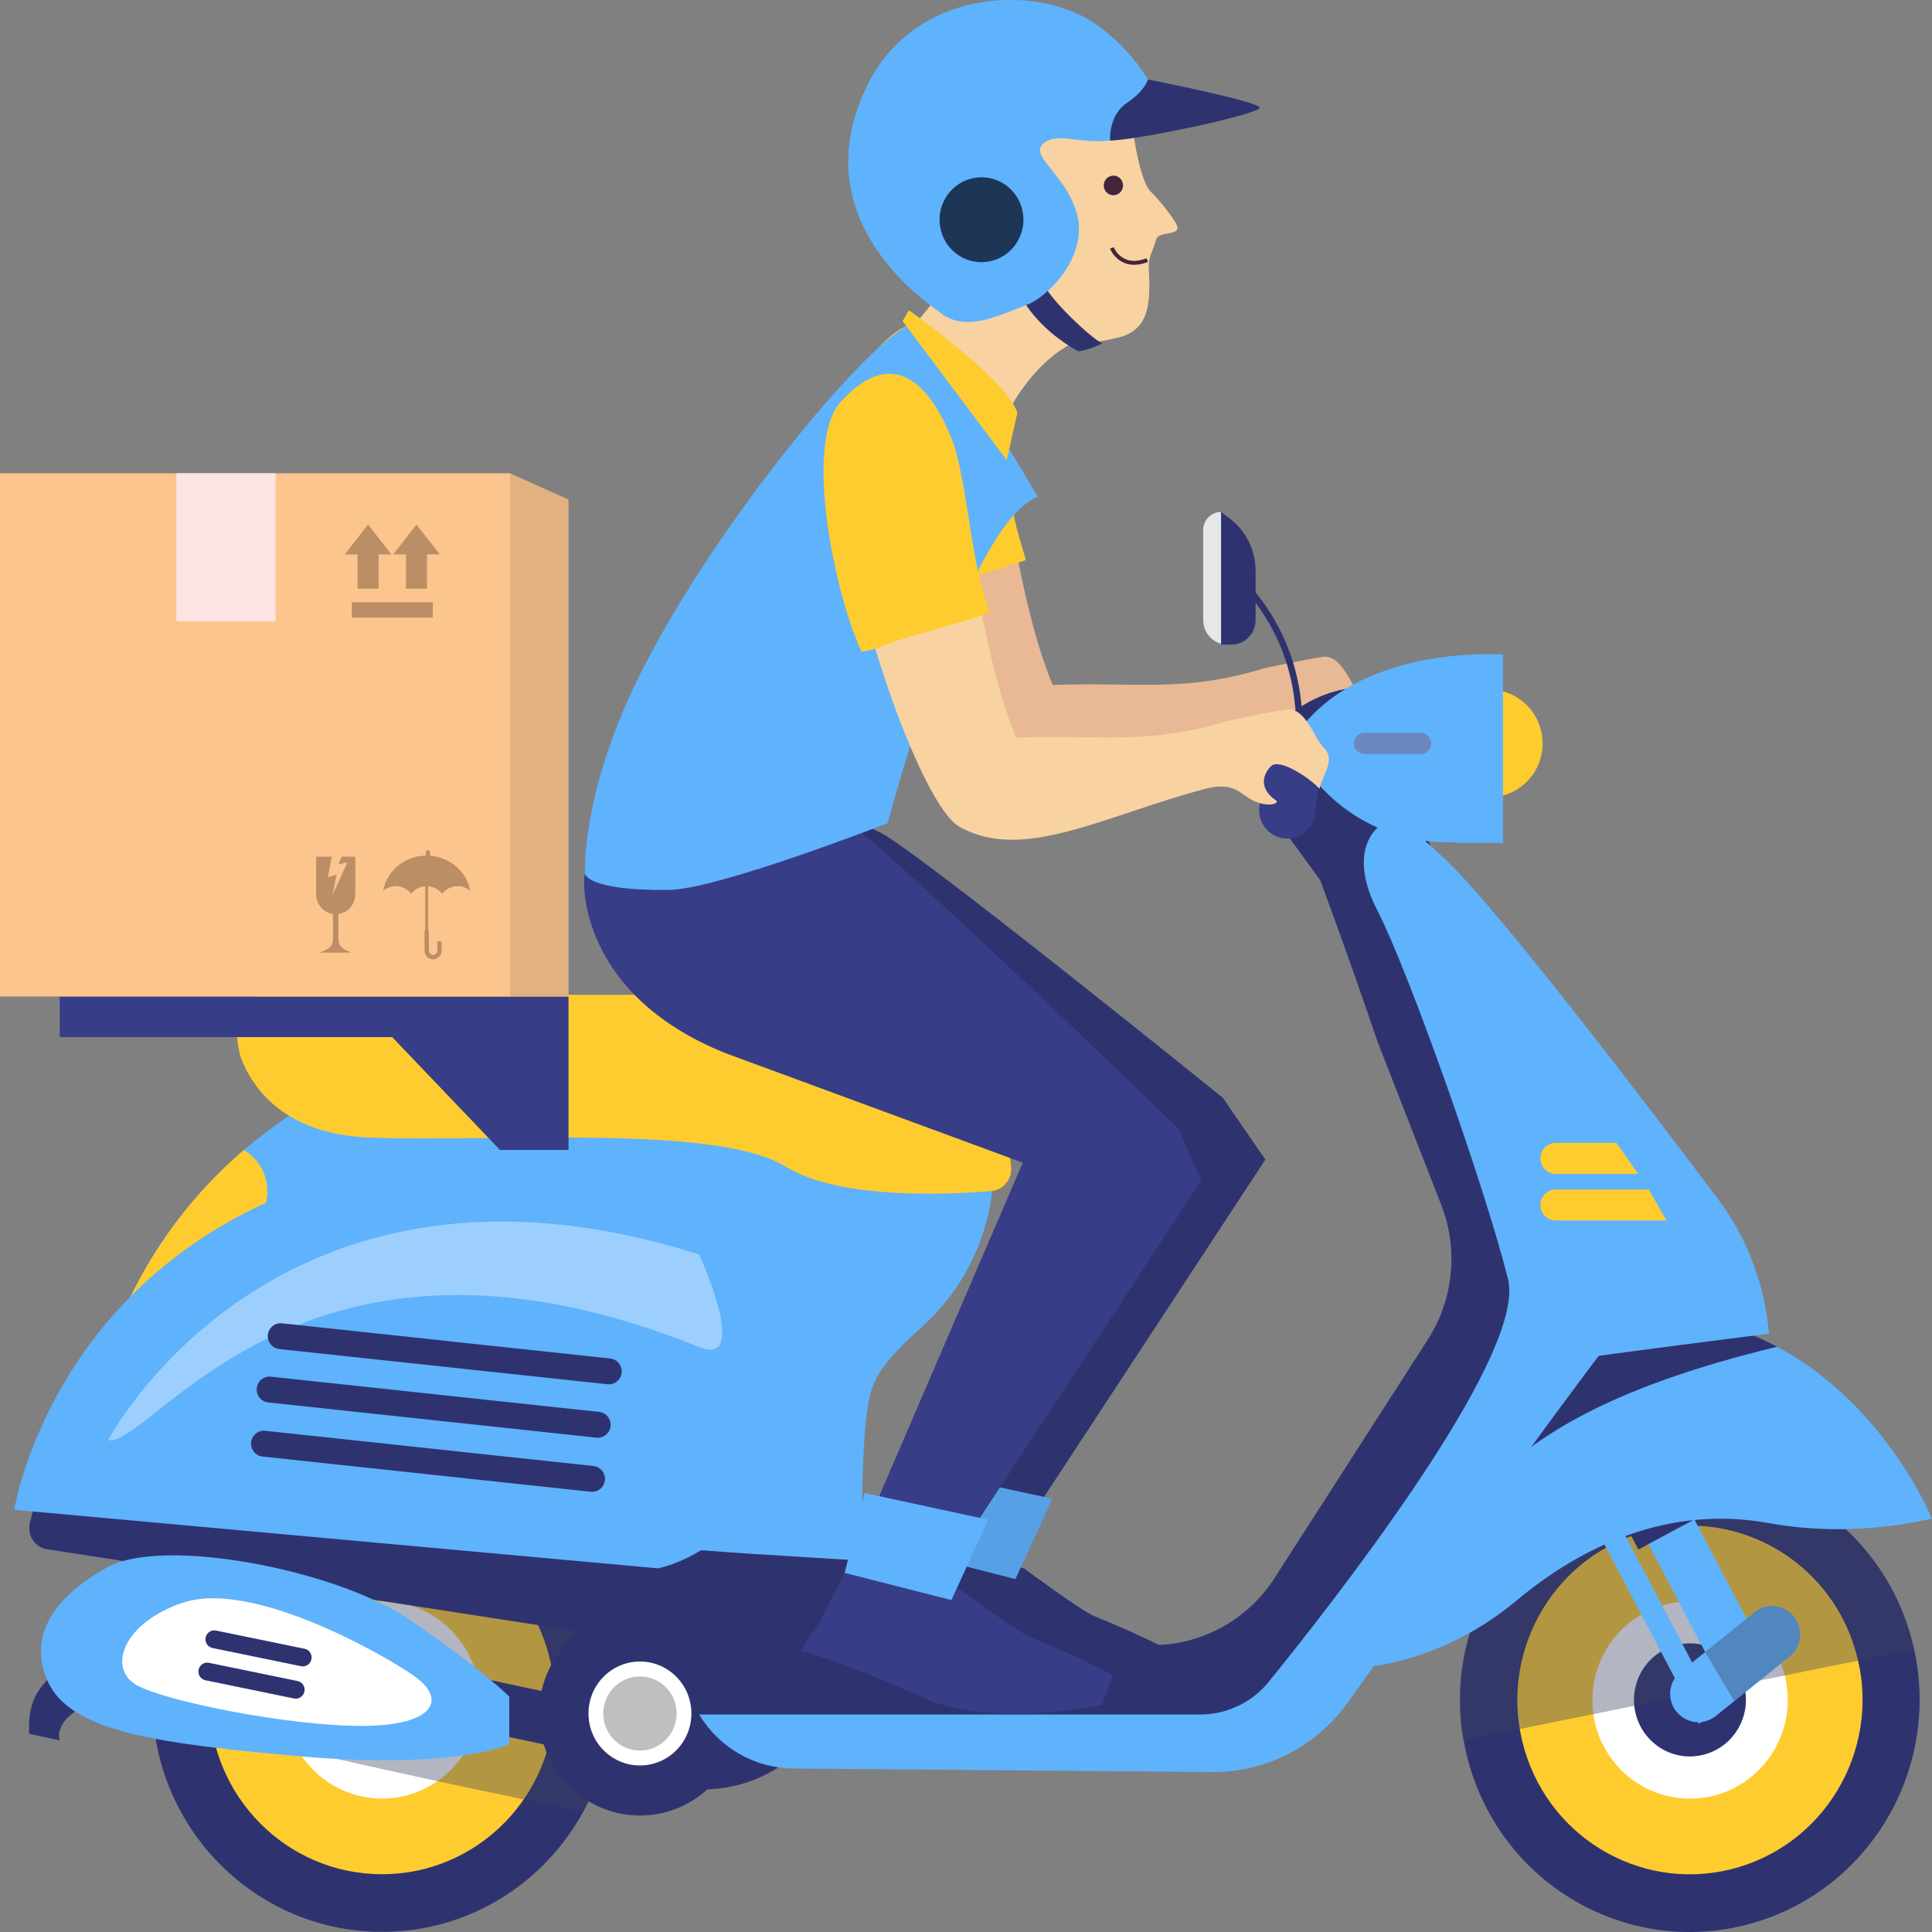 <?xml version="1.0" encoding="UTF-8"?>
<svg xmlns="http://www.w3.org/2000/svg" viewBox="0 0 300 300">
  <rect x="0" y="0" width="300" height="300" fill="#808080" stroke="none"/>
  <defs>
    <style>
      .cls-1 {
        fill: #e8b994;
      }

      .cls-1, .cls-2, .cls-3, .cls-4, .cls-5, .cls-6, .cls-7, .cls-8, .cls-9, .cls-10, .cls-11, .cls-12, .cls-13, .cls-14, .cls-15, .cls-16, .cls-17, .cls-18, .cls-19, .cls-20, .cls-21, .cls-22, .cls-23, .cls-24, .cls-25, .cls-26, .cls-27 {
        stroke-width: 0px;
      }

      .cls-2, .cls-24 {
        fill: #5fb2fc;
      }

      .cls-3 {
        fill: #6c4832;
      }

      .cls-4 {
        opacity: .38;
      }

      .cls-4, .cls-12, .cls-14 {
        fill: #fff;
      }

      .cls-5 {
        fill: #fcc58e;
      }

      .cls-6, .cls-7 {
        fill: #2e3370;
      }

      .cls-6, .cls-8, .cls-10, .cls-14, .cls-18, .cls-20, .cls-21, .cls-24, .cls-26, .cls-27 {
        fill-rule: evenodd;
      }

      .cls-28 {
        isolation: isolate;
      }

      .cls-8, .cls-19 {
        fill: #373d87;
      }

      .cls-9 {
        fill: #1d3655;
      }

      .cls-10 {
        fill: #bfbfbf;
      }

      .cls-29 {
        opacity: .44;
      }

      .cls-11 {
        fill: #e2b17f;
      }

      .cls-30 {
        stroke: #43253d;
        stroke-width: .61px;
      }

      .cls-30, .cls-31 {
        fill: none;
        stroke-miterlimit: 10;
      }

      .cls-13, .cls-18 {
        fill: #ffcc30;
      }

      .cls-31 {
        stroke: #2e3370;
      }

      .cls-15 {
        fill: #fce5e2;
      }

      .cls-16 {
        fill: #43253d;
      }

      .cls-17, .cls-20 {
        fill: #231f20;
      }

      .cls-21 {
        fill: #e6e7e8;
      }

      .cls-22 {
        fill: #f8d2a1;
      }

      .cls-23 {
        fill: #56a1e5;
      }

      .cls-25 {
        fill: #940b00;
      }

      .cls-26 {
        fill: #3c425c;
      }

      .cls-26, .cls-27 {
        mix-blend-mode: multiply;
        opacity: .39;
      }

      .cls-27 {
        fill: #81425c;
      }
    </style>
  </defs>
  <g class="cls-28">
    <g id="Layer_2" data-name="Layer 2">
      <g id="OBJECTS">
        <g>
          <g>
            <path class="cls-1" d="m155.48,72.42c1.67,9.94,4.06,24.71,7.99,33.94,13.95-.46,20.4,1.18,32.83-2.59,0,0,6.02-1.31,9.03-1.77s4.27,4.24,5.97,6.03c1.71,1.79-.05,3.7-.75,6.28-1.36-1.57-6.17-4.81-7.5-3.52-1.33,1.29-1.92,3.52.77,5.34.61.41-1.13,1.18-3.6,0-1.9-.91-2.89-3.01-7.4-1.81-15.8,4.19-28.41,11.49-38.22,5.85-5.8-3.34-16.06-33.28-16.86-45.33,5.61.45,12.07-2.96,17.73-2.41Z"/>
            <path class="cls-13" d="m145.13,91.27c-1.99.66-3.74,1.53-5.67,1.77-4.09-8.62-9.14-32.34-3.22-38.85,8.14-8.95,13.96-2.52,17.3,6.03,1.82,4.65,2.81,16.1,4.45,22.23.18.67,1.04,3.63,1.3,4.51-4.62,1.71-9.56,2.77-14.17,4.31Z"/>
          </g>
          <g>
            <path class="cls-6" d="m10.85,257.42c-3.45,3.63-6.7,5.06-6.31,11.81l4.74,1.02s-1.33-3.33,5.26-5.98l-3.7-6.85Z"/>
            <path class="cls-2" d="m154.31,179.36v1.67c0,9.72-4.21,18.88-11.43,25.27-1.59,1.4-3.1,2.86-4.34,4.29-1.11,1.25-1.99,2.48-2.56,3.6-.67,1.37-1.13,3.14-1.37,5.15-1.08,8.62-.65,23.02-.65,23.02l-7.09-.43c-1.35,9.23-2.24,17.23-2.24,17.23l-30.65.35-.94-36.47-2.83,1.69-30.44-2.17-45.23-3.22s.54-5.34,3.5-12.9c3.15-8.04,9.01-18.6,19.84-27.88,1.89-1.62,3.94-3.2,6.15-4.71.45-.32.89-.63,1.35-.93h46.53l-.22-2.49,46.56,2.43,5.83,5.02,1.72,1.48h8.51Z"/>
            <path class="cls-18" d="m40.55,188.67l-9.58,16.79c-2.02,3.54-6.49,4.75-9.99,2.71l-2.95-1.72c3.15-8.04,9.01-18.6,19.84-27.88h0c3.49,2.04,4.69,6.57,2.67,10.1Z"/>
            <path class="cls-18" d="m231.27,123.8h-6.33c-4.56,0-8.26-3.74-8.26-8.36h0c0-4.62,3.7-8.36,8.26-8.36h6.33c4.56,0,8.26,3.74,8.26,8.36h0c0,4.62-3.7,8.36-8.26,8.36Z"/>
            <path class="cls-6" d="m205.15,136.91h18.48l-8.54-30.84-5.4.78c-4.47.65-8.58,2.85-11.61,6.24l-2.45,2.74c-1.85,2.07-2.01,5.17-.38,7.42l9.91,13.65Z"/>
            <path class="cls-24" d="m203.31,111.51c-1.1,1.19-1.73,2.67-1.73,4.21,0,1.19.35,2.38,1.07,3.41l.08.11c.79,1.14,1.65,2.2,2.59,3.19,5.01,5.31,11.97,8.36,19.35,8.36h1.56v.1h7.15v-29.25s-19.5-1.54-30.06,9.87Z"/>
            <path class="cls-8" d="m201.38,112.81c-2.4-.24-4.54,1.53-4.77,3.96l-1.07,8.59c-.24,2.43,1.51,4.59,3.91,4.83,2.4.24,4.54-1.53,4.77-3.96l1.07-8.59c.24-2.43-1.51-4.59-3.91-4.83Z"/>
            <g>
              <path class="cls-20" d="m256.19,242.92c-11.51,3.48-18.05,15.72-14.61,27.34,3.43,11.62,15.54,18.22,27.05,14.74,11.5-3.48,18.05-15.72,14.61-27.34-3.43-11.62-15.54-18.22-27.05-14.74Z"/>
              <path class="cls-6" d="m252.21,229.44c-18.87,5.71-29.61,25.79-23.98,44.86,5.63,19.06,25.5,29.89,44.38,24.18,18.87-5.71,29.61-25.79,23.97-44.86-5.63-19.06-25.5-29.89-44.37-24.18Z"/>
              <path class="cls-18" d="m254.75,238.03c-14.18,4.29-22.25,19.38-18.01,33.7,4.23,14.32,19.16,22.46,33.34,18.17,14.18-4.29,22.25-19.38,18.01-33.7-4.23-14.32-19.16-22.45-33.34-18.16Z"/>
              <ellipse class="cls-12" cx="262.41" cy="263.96" rx="15.32" ry="15.17" transform="translate(-14.38 512.79) rotate(-87.12)"/>
              <path class="cls-6" d="m259.93,255.55c-4.6,1.39-7.22,6.28-5.84,10.93,1.37,4.65,6.21,7.28,10.81,5.89,4.6-1.39,7.22-6.29,5.84-10.93-1.37-4.65-6.21-7.28-10.81-5.89Z"/>
              <path class="cls-26" d="m252.1,229.48c-17.53,5.3-28.04,23.01-24.93,40.78l69.94-14.13c-.18-.82-.39-1.65-.64-2.47-5.63-19.06-25.5-29.89-44.37-24.18Z"/>
            </g>
            <g>
              <ellipse class="cls-17" cx="59.32" cy="263.96" rx="21.74" ry="21.96"/>
              <path class="cls-6" d="m94.98,263.95c0,6.29-1.59,12.19-4.4,17.34-6.06,11.15-17.79,18.69-31.25,18.69-18.9,0-34.37-14.85-35.58-33.62-.06-.79-.1-1.61-.1-2.41,0-19.88,15.96-36.02,35.67-36.02s35.66,16.13,35.66,36.02Z"/>
              <path class="cls-18" d="m59.32,236.89c-14.8,0-26.8,12.12-26.8,27.07s12,27.07,26.8,27.07,26.8-12.12,26.8-27.07-12-27.07-26.8-27.07Z"/>
              <ellipse class="cls-12" cx="59.32" cy="263.96" rx="15.17" ry="15.32"/>
              <path class="cls-6" d="m59.32,255.18c-4.8,0-8.69,3.93-8.69,8.78s3.89,8.78,8.69,8.78,8.69-3.93,8.69-8.78-3.89-8.78-8.69-8.78Z"/>
              <path class="cls-26" d="m94.98,263.95c0,6.29-1.59,12.19-4.4,17.34-3.1-.61-6.18-1.24-9.27-1.88-16.18-3.35-32.32-6.95-48.39-10.81-3.05-.74-6.12-1.48-9.17-2.24-.06-.79-.1-1.61-.1-2.41,0-19.88,15.96-36.02,35.67-36.02s35.66,16.13,35.66,36.02Z"/>
            </g>
            <g>
              <polygon class="cls-2" points="255.95 239.77 263.09 235.92 274.34 257.27 267.2 261.12 255.95 239.77"/>
              <polygon class="cls-2" points="247.3 236.33 250.38 234.66 266.88 265.99 263.79 267.65 247.3 236.33"/>
              <polygon class="cls-7" points="254.41 240.61 264.64 235.09 248.72 204.86 238.49 210.38 254.41 240.61"/>
            </g>
            <path class="cls-24" d="m260.3,265.75c1.5,1.91,4.24,2.23,6.12.71l2.88-2.32,8.58-6.89c1.89-1.5,2.21-4.28.71-6.19-.44-.57-1-1-1.62-1.28-1.45-.66-3.18-.5-4.51.57l-7.7,6.2-3.77,3.02c-1.89,1.51-2.2,4.29-.7,6.19Z"/>
            <path class="cls-26" d="m264.77,256.54c1.52,2.53,3.02,5.06,4.53,7.59l8.58-6.89c1.89-1.5,2.21-4.28.71-6.19-.44-.57-1-1-1.62-1.28-1.45-.66-3.18-.5-4.51.57l-7.7,6.2Z"/>
            <path class="cls-24" d="m300,235.82c-8.35,1.85-16.99,2.2-25.4.68-7.69-1.4-14.75-.5-20.98,1.58-7.3,2.45-13.45,6.53-18.14,10.46-8.14,6.8-18.25,10.7-28.81,10.7h-.99c-.19-3.22-.24-6.24-.17-9.07.97-36.61,23.04-41.47,37.79-44.78,13.13-2.93,23.69-.84,31.95,3.38,9.81,4.99,16.41,12.92,20.3,18.9,3.05,4.68,4.45,8.17,4.45,8.17Z"/>
            <path class="cls-6" d="m206.67,259.22c.3,0,.59-.01.89-.02,21.29-18.64,14.68-37.05,68.39-50.08-.23-.12-.46-.25-.69-.37-8.27-4.21-18.82-6.31-31.95-3.38-14.75,3.31-36.82,8.17-37.79,44.78-.06,2.83-.02,5.86.17,9.07h.99Z"/>
            <path class="cls-7" d="m106.17,277.87c-3.8,0-6.7-.06-8.67-.19-6.07-.4-10.23-4.39-12.08-6.6l-18.14-3.86,1.63-7.87,21.19,4.5.9,1.4s2.79,4.12,7.02,4.4c2.29.15,6.07.21,11.24.16,4.82-.04,9.23-2.54,11.79-6.69l1.96-3.18,6.74,4.26-1.96,3.18c-4.01,6.5-10.92,10.42-18.47,10.48-1.11,0-2.16.01-3.15.01Z"/>
            <g>
              <path class="cls-20" d="m99.37,259.52c-3.58,0-6.48,2.93-6.48,6.55s2.9,6.55,6.48,6.55,6.49-2.93,6.49-6.55-2.9-6.55-6.49-6.55Z"/>
              <path class="cls-6" d="m99.37,250.25c-8.65,0-15.67,7.09-15.67,15.83s7.02,15.83,15.67,15.83,15.67-7.09,15.67-15.83-7.02-15.83-15.67-15.83Z"/>
              <path class="cls-14" d="m99.37,258c-4.41,0-7.99,3.61-7.99,8.07s3.58,8.07,7.99,8.07,7.99-3.61,7.99-8.07-3.58-8.07-7.99-8.07Z"/>
              <path class="cls-10" d="m99.37,260.32c-3.15,0-5.7,2.58-5.7,5.75s2.55,5.75,5.7,5.75,5.7-2.58,5.7-5.75-2.55-5.75-5.7-5.75Z"/>
            </g>
            <path class="cls-24" d="m274.69,207.09s-28,3.55-28.35,3.75c-6.26,3.44-18.17-53.63-18.17-53.63l-14.31-28.63,1.05-2.04.54-1.06s.57.47,1.59,1.35c1.53,1.32,4.1,3.57,7.3,6.53,7.7,7.1,30.62,37.12,42.32,52.66,4.6,6.11,7.38,13.42,8.03,21.07h0Z"/>
            <path class="cls-7" d="m5.43,233.3l-.79,3.13c-.46,1.82.64,3.66,2.44,4.1l106.26,16.42,3.93-15.62-111.84-8.04Z"/>
            <path class="cls-7" d="m240.11,203.74s-22.18,38.78-32.59,54.82c-1.24,1.93-2.32,3.54-3.18,4.7-7.95,10.86-28.62,7.24-41.33,7.93-12.72.69-54.45-4.97-54.45-4.97,0,0,.97-2.98,2.53-7.66.35-1.01.72-2.11,1.11-3.27,1.45-4.3,5.07-13.98,5.07-13.98l16.69,1.05c.32.64.64,1.27,1,1.88,4.07,6.79,11.35,10.95,19.2,11.02l24.63.19c7.71.06,14.93-3.88,19.12-10.41l23.81-37.05c3.99-6.23,4.77-14.01,2.07-20.91l-9.84-25.21-.06-.16c-4.71-13.93-9.55-26.82-9.55-26.82l9.54-6.35,5.96,18.88,20.27,56.3Z"/>
            <path class="cls-24" d="m255.22,201.92c-3.51,3.14-27.11,35.98-41.79,56.64-1.46,2.03-2.81,3.96-4.07,5.71-4.91,6.92-12.81,10.97-21.21,10.89l-65.02-.55c-5.96-.06-11.46-3.22-14.56-8.38h77.77c2.21,0,4.34-.53,6.26-1.51,1.69-.85,3.18-2.06,4.42-3.59.64-.79,1.32-1.64,2.07-2.57,12.21-15.27,37.8-48.95,35.07-59.94-3.58-14.38-15.5-47.97-20.27-57.22-4.77-9.25,0-12.84,0-12.84,0,0,1.46,1.64,3.82,4.36h.02c.24.26.49.56.78.9,5.98,7.17,22.97,30.15,32.51,43.63,1.27,1.8,2.42,3.43,3.37,4.83.64.92,1.18,1.72,1.64,2.41l2.78,4.83c1.72,5.13-2.96,11.86-3.58,12.4Z"/>
            <path class="cls-18" d="m254.37,182.28h-12.8c-1.32,0-2.38-1.08-2.38-2.41s1.07-2.41,2.38-2.41h9.43c1.27,1.8,2.42,3.43,3.37,4.83Z"/>
            <path class="cls-18" d="m258.79,189.52h-17.22c-1.32,0-2.38-1.08-2.38-2.41s1.07-2.41,2.38-2.41h14.44l2.78,4.83Z"/>
            <path class="cls-24" d="m2.21,234.44l99.94,9.09s20.05-3.38,23.26-34.17c3.21-30.79-53.34-37.55-85.82-21.78C7.1,203.35,2.21,234.44,2.21,234.44Z"/>
            <g>
              <path class="cls-24" d="m16.77,243.32c-9.22,5.04-12.23,11.29-9.37,17.73,3.55,8.01,17.79,9.72,38.9,11.64,19.21,1.74,29.95-.45,32.78-1.91v-7.33s-4.41-4.46-15.76-12.12c-11.35-7.65-37.98-12.69-46.55-8.01Z"/>
              <path class="cls-14" d="m28.39,248.86c-9.36,3.16-11.66,10.2-7.25,12.76,4.41,2.55,23.64,6.38,34.98,6.38s13.56-4.15,7.89-7.97c-5.68-3.83-25.22-14.67-35.62-11.16Z"/>
              <path class="cls-7" d="m45.66,263.74l-13.76-2.83c-.74-.15-1.21-.88-1.06-1.63h0c.15-.75.87-1.23,1.61-1.08l13.76,2.83c.74.15,1.21.88,1.06,1.63h0c-.15.75-.87,1.23-1.61,1.08Z"/>
              <path class="cls-7" d="m46.75,258.73l-13.76-2.83c-.74-.15-1.21-.88-1.06-1.63h0c.15-.75.87-1.23,1.61-1.08l13.76,2.83c.74.15,1.21.88,1.06,1.63h0c-.15.75-.87,1.23-1.61,1.08Z"/>
            </g>
            <path class="cls-4" d="m16.77,223.64s26.04-49.69,91.79-28.85c0,0,8.09,17.64,0,14.38-61.27-24.76-84.73,15.36-91.79,14.48h0Z"/>
            <path class="cls-27" d="m220.6,117.09h-8.71c-.9,0-1.64-.74-1.64-1.65h0c0-.91.73-1.66,1.64-1.66h8.71c.9,0,1.64.74,1.64,1.66h0c0,.91-.73,1.65-1.64,1.65Z"/>
            <path class="cls-21" d="m189.61,79.5h0l.99,20.6h0c-2.08,0-3.77-1.71-3.77-3.82v-13.97c0-1.55,1.25-2.81,2.78-2.81Z"/>
            <path class="cls-6" d="m189.61,79.5l1.36,1.03c2.52,1.91,4,4.92,4,8.1v7.65c0,2.11-1.69,3.82-3.77,3.82h-1.59v-20.6Z"/>
            <path class="cls-18" d="m157.01,181.24c.15,1.91-1.25,3.57-3.14,3.72-7.13.58-23.68,1.28-31.88-3.81-10.62-6.58-44.18-3.81-64.39-4.5-13.2-.45-18.22-7.42-20.11-12.18-.43-1.09-.7-3.09-.86-5.02-.02-.1-.02-.18-.02-.27-.08-2.56,1.94-4.71,4.5-4.71h96.72c5.17,0,9.87,2.16,13.21,5.65,2.94,3.04,4.86,7.08,5.21,11.6l.74,9.53Z"/>
            <g>
              <path class="cls-7" d="m91.74,231.64l-50.98-5.47c-1.09-.12-1.88-1.11-1.77-2.21h0c.12-1.1,1.09-1.9,2.19-1.79l50.98,5.47c1.09.12,1.88,1.11,1.77,2.21h0c-.12,1.1-1.09,1.9-2.19,1.79Z"/>
              <path class="cls-7" d="m92.62,223.24l-50.98-5.47c-1.09-.12-1.88-1.11-1.77-2.21h0c.12-1.1,1.09-1.9,2.19-1.79l50.98,5.47c1.09.12,1.88,1.11,1.77,2.21h0c-.12,1.1-1.09,1.9-2.19,1.79Z"/>
              <path class="cls-7" d="m94.34,214.95l-50.98-5.47c-1.09-.12-1.88-1.11-1.77-2.21h0c.12-1.1,1.09-1.9,2.19-1.79l50.98,5.47c1.09.12,1.88,1.11,1.77,2.21h0c-.12,1.1-1.09,1.9-2.19,1.79Z"/>
            </g>
          </g>
          <path class="cls-31" d="m194.11,91.75h0c4.13,4.81,6.72,10.78,7.41,17.12l1.12,10.27"/>
          <rect class="cls-19" x="9.28" y="154.74" width="79" height="6.3"/>
          <polygon class="cls-19" points="88.28 161.04 60.9 161.04 77.64 178.57 88.28 178.57 88.28 161.04"/>
          <g>
            <g>
              <path class="cls-7" d="m182.73,256.84l-1.62,4.61s-17.39,3.75-28.04-1.17c-10.65-4.92-18.74-7.27-18.74-7.27l2.8-4.21c9.24,1.29,11.03-2.57,26.19,7.45,7.1,4.69,8.75-2.99,19.4.59Z"/>
              <path class="cls-7" d="m158.95,243.5c-5.64-1.04-15.39-7.33-15.39-7.33l-6.42,12.63s12.18,3.42,20.78,7.22c8.61,3.8,24.81.82,24.81.82,0,0-5.57-3-12.78-5.87-1.96-.78-11-7.47-11-7.47Z"/>
              <path class="cls-7" d="m189.89,170.47s-48.39-39.11-53.42-41.31c-10.51-4.61-4.83-14.61-4.83-14.61,0,0-28.71,11.85-30.85,17.83-.41,1.16-1.08,18.63,21.74,27.86l46.25,17.04-24.66,57.27,12.49,6.29,39.87-60.78-6.6-9.6Z"/>
              <polygon class="cls-23" points="144.22 228.57 163.41 232.72 157.68 245.2 141.11 240.98 144.22 228.57"/>
            </g>
            <path class="cls-19" d="m172.78,260.1l-1.62,4.61s-17.39,3.75-28.04-1.17c-10.65-4.92-18.74-7.27-18.74-7.27l2.8-4.21c9.24,1.29,11.03-2.57,26.19,7.45,7.1,4.69,8.75-2.99,19.4.59Z"/>
            <path class="cls-19" d="m149,246.76c-5.64-1.04-15.39-7.33-15.39-7.33l-6.42,12.63s12.18,3.42,20.78,7.22c8.61,3.8,24.81.82,24.81.82,0,0-5.57-3-12.77-5.87-1.96-.78-11-7.47-11-7.47Z"/>
            <path class="cls-19" d="m183.01,175.28s-48.39-46.89-53.42-49.09c-10.51-4.61-7.91-8.38-7.91-8.38,0,0-28.71,11.85-30.85,17.83-.41,1.16-1.08,18.63,21.74,27.86l46.25,17.04-24.66,57.27,12.49,6.29,39.87-60.78-3.53-8.04Z"/>
            <polygon class="cls-2" points="134.27 231.84 153.46 235.98 147.73 248.46 131.16 244.24 134.27 231.84"/>
            <path class="cls-22" d="m147.63,43.12s-3.9,6.07-9.78,11.54l16.56,13.81s4.34-12.32,13.66-15.87l-20.44-9.48Z"/>
            <path class="cls-22" d="m178.75,29.82c.92.86,3.9,4.43,4.08,5.42.26,1.37-2.95.64-3.31,1.96-.58,2.13-1.25,2.54-1.13,4.68.29,5.31.02,9.34-4.7,10.53-15.12,3.81-27.94-4.95-31.15-16.05-1.15-3.97-.18-8.94,1.49-12.6,1.96-4.3,8.26-6.72,12.68-7.08,2.66-.22,9.95-4.42,12.37-3.37,2.19.95,4.99,3.25,6.6,5.06,0,0,1.01,9.53,3.07,11.46Z"/>
            <path class="cls-16" d="m174.31,28.32c.26.8-.17,1.65-.96,1.92-.79.26-1.64-.17-1.89-.97-.26-.8.17-1.65.96-1.92s1.64.17,1.89.97Z"/>
            <path class="cls-25" d="m164.74,20.94c5.65-1.59,3.93-.35,9.4-2.57-.88-1.06-3.19-17.27-22.69-9.5-3.45,1.38-7.15,3.21-8.21,8.22-8.68,4.32-8.61,10.83-6.62,16.67,2.81,8.24,9.3,9.65,10.47,10.58,1.56,1.23,2.65,1.89,4.72,3.05.53-2.17,2.23-6.59,2.05-8.8,0,0-3.21.04-4.91-3.91-1.1-2.55.96-6.12,3.6-4.34,2.86,1.93,1.81,5.12,5.47,5.54.03-.47-.96-5.64-1.33-7.43-.49-2.41-.81-5.02,8.06-7.51Z"/>
            <path class="cls-30" d="m172.65,38.5s1.35,3.49,5.5,1.89"/>
            <g>
              <path class="cls-2" d="m98.87,105.78c-8.71,17.88-8.03,29.87-8.03,29.87,0,0,.16,2.66,12.97,2.54,7.67-.07,34.04-10.38,34.04-10.38,0,0,12.12-46.38,23.3-50.66,0,0-14.22-24.49-18.24-26.91-4.02-2.44-31.67,30.13-44.05,55.54Z"/>
              <path class="cls-13" d="m157.98,64.08c-1.8-5.34-16.84-15.89-16.84-15.89l-.99,1.68,16.18,21.59,1.65-7.38Z"/>
            </g>
            <g>
              <path class="cls-22" d="m149.81,80.59c1.67,9.94,4.06,24.71,7.99,33.94,13.95-.46,20.4,1.18,32.83-2.59,0,0,6.02-1.31,9.03-1.77,3.01-.46,4.27,4.24,5.97,6.03,1.71,1.79-.05,3.7-.75,6.28-1.36-1.57-6.17-4.81-7.5-3.52-1.33,1.29-1.92,3.52.77,5.34.61.41-1.13,1.18-3.6,0-1.9-.91-2.89-3.01-7.4-1.81-15.8,4.19-28.41,11.49-38.22,5.85-5.8-3.34-16.06-33.28-16.86-45.33,5.61.45,12.07-2.96,17.73-2.41Z"/>
              <path class="cls-13" d="m139.47,99.44c-1.99.66-3.74,1.53-5.67,1.77-4.09-8.62-9.14-32.34-3.22-38.85,8.14-8.95,13.96-2.52,17.3,6.03,1.82,4.65,2.81,16.1,4.45,22.23.18.67,1.04,3.63,1.31,4.51-4.62,1.71-9.56,2.77-14.17,4.31Z"/>
            </g>
            <g>
              <path class="cls-7" d="m162.01,43.82c.33,1.97,7.27,8.65,9.18,9.51,0,0-2.08,1.02-3.71,1.22,0,0-6.58-3.22-9.49-9.56l4.02-1.16Z"/>
              <path class="cls-2" d="m146.13,48.67c4.13,3.07,9.39.04,13.02-1.21,3.63-1.25,9.87-7.74,8.08-14.23-1.77-6.49-8.07-9.22-4.83-11.24,3.22-2.03,9.09,3.01,18.41-3.7,0,0-.26-1.3-1.15-3.27-1.32-2.92-4-7.29-9.28-11.12-8.87-6.42-28.38-6.07-35.89,9.72-9.76,20.53,9.14,33.18,11.65,35.04Z"/>
              <path class="cls-9" d="m145.91,34.62c.27,3.63,3.4,6.35,6.99,6.07,3.59-.28,6.27-3.45,6-7.07-.27-3.63-3.4-6.35-6.99-6.07-3.59.28-6.27,3.45-6,7.07Z"/>
              <path class="cls-7" d="m178.23,12.34s17.16,3.37,17.36,4.37c.2,1-19.22,5.1-23.22,5.11,0,0-.29-3.88,2.6-5.83,2.9-1.96,3.26-3.64,3.26-3.64Z"/>
            </g>
          </g>
          <g>
            <polygon class="cls-11" points="88.28 154.74 79.2 154.74 79.2 73.49 88.28 77.57 88.28 154.74"/>
            <rect class="cls-5" y="73.49" width="79.2" height="81.25"/>
            <rect class="cls-15" x="27.39" y="73.49" width="15.4" height="22.98"/>
            <g class="cls-29">
              <path class="cls-3" d="m55.18,138.89v-5.87h-2.12l-.5,1.17,1.39-.28-2.31,5.03.64-3.14-1.36.44.6-3.22h-2.42v5.87c0,1.55,1.14,2.83,2.61,3.04v3.94c0,.7-.41,1.33-1.04,1.61l-.99.44h4.9l-.99-.44c-.63-.28-1.04-.91-1.04-1.61v-3.94c1.48-.21,2.61-1.49,2.61-3.04Z"/>
              <g>
                <rect class="cls-3" x="54.63" y="93.51" width="12.57" height="2.4"/>
                <polygon class="cls-3" points="60.78 86.09 57.15 81.45 53.53 86.09 55.52 86.09 55.52 91.42 58.79 91.42 58.79 86.09 60.78 86.09"/>
                <polygon class="cls-3" points="68.3 86.09 64.67 81.45 61.05 86.09 63.04 86.09 63.04 91.42 66.31 91.42 66.31 86.09 68.3 86.09"/>
              </g>
              <path class="cls-3" d="m66.81,132.89l-.07-.64c-.02-.15-.14-.27-.29-.27s-.28.11-.29.27l-.06.59h-.08v.02c-3.3.1-5.99,2.42-6.51,5.45.53-.44,1.2-.71,1.94-.71.98,0,1.84.47,2.4,1.19.52-.66,1.29-1.1,2.18-1.17v6.74c-.06.06-.11.15-.11.25v2.96c0,.64.43,1.23,1.05,1.36.86.18,1.61-.48,1.61-1.32v-1.19c0-.19-.15-.34-.34-.34s-.34.15-.34.34v1.19c0,.4-.35.72-.76.65-.32-.05-.54-.36-.54-.69v-2.96c0-.1-.05-.19-.12-.26v-6.73c.88.07,1.66.5,2.18,1.17.56-.72,1.42-1.19,2.4-1.19.74,0,1.41.27,1.94.71-.5-2.93-3.04-5.17-6.19-5.42Z"/>
            </g>
          </g>
        </g>
      </g>
    </g>
  </g>
</svg>